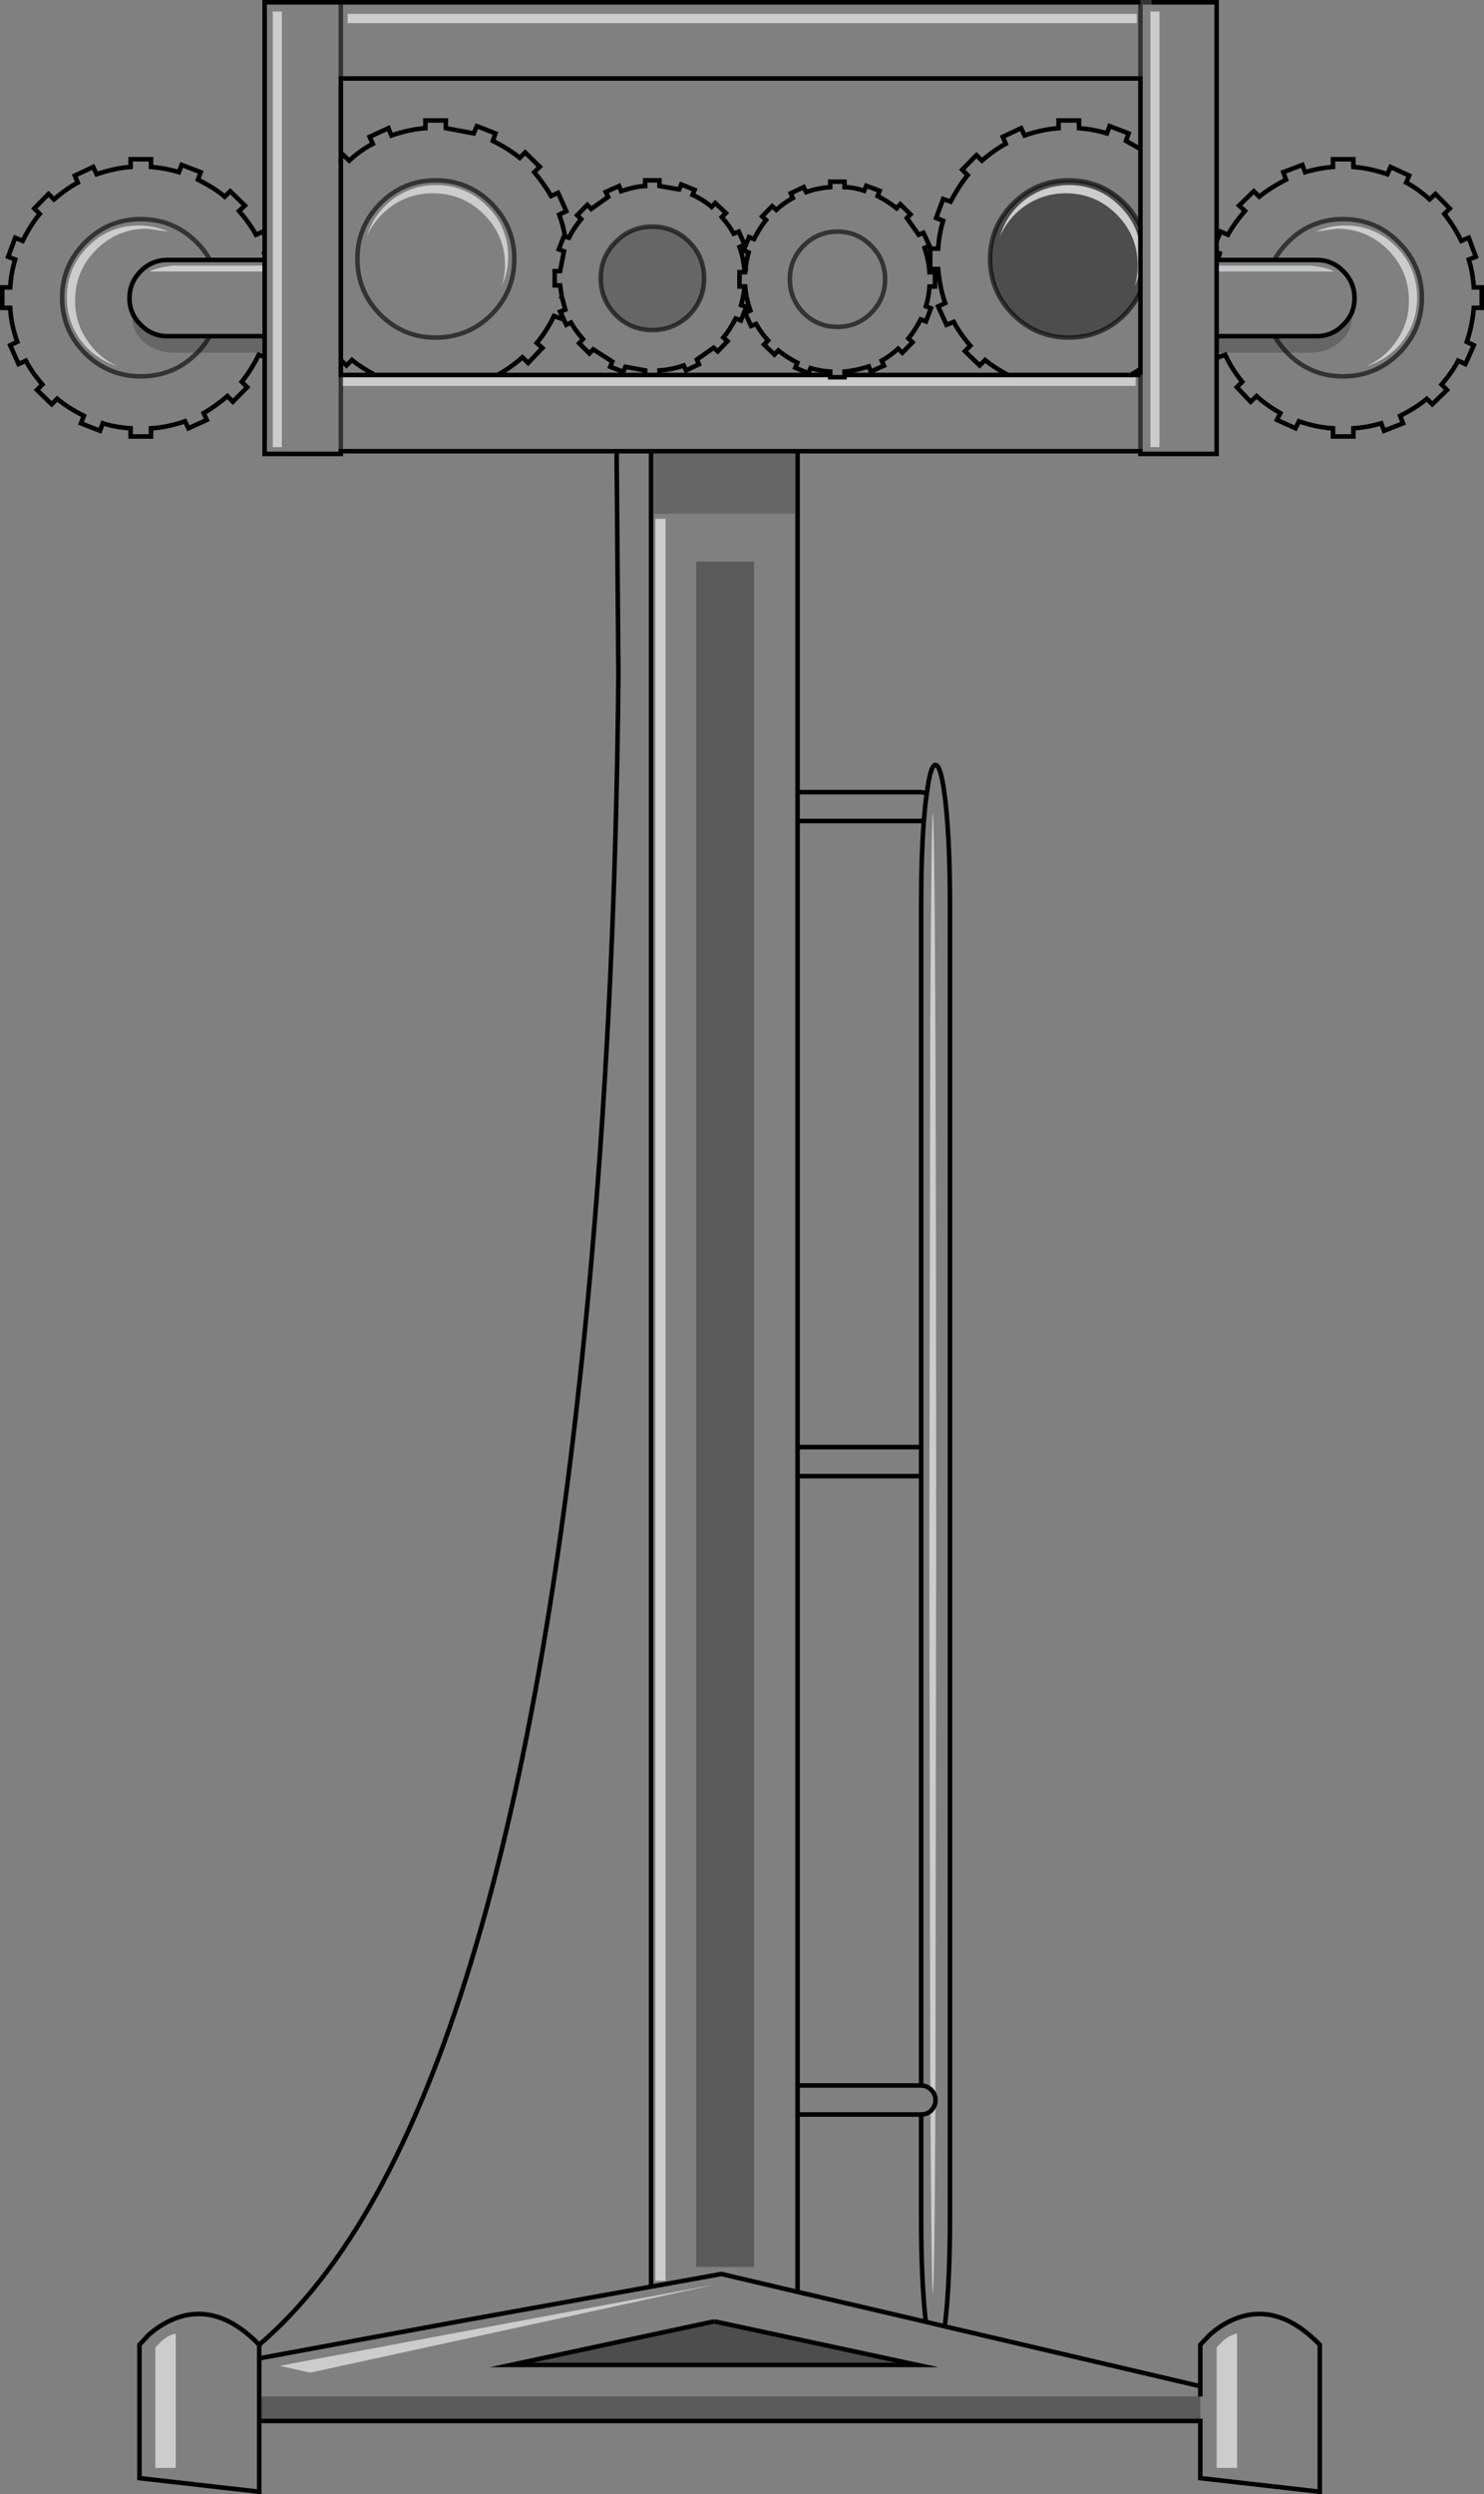 <?xml version="1.0" encoding="UTF-8" standalone="no"?>
<svg xmlns:xlink="http://www.w3.org/1999/xlink" height="549.75px" width="327.2px" xmlns="http://www.w3.org/2000/svg">
  <rect width="100%" height="100%" fill="#808080" stroke="none"/>
  <g transform="matrix(1.0, 0.0, 0.0, 1.0, 163.6, 274.85)">
    <path d="M104.65 -221.75 L105.55 -223.8 107.15 -223.1 Q108.55 -225.65 110.9 -228.35 L109.6 -229.55 112.85 -232.7 114.05 -231.5 Q116.45 -233.45 119.95 -235.25 L119.35 -236.9 123.55 -238.5 124.15 -236.9 Q127.1 -237.8 130.3 -238.05 L130.3 -239.75 134.8 -239.75 134.8 -238.05 Q138.35 -237.8 142.3 -236.45 L143.0 -238.05 147.1 -236.15 146.45 -234.6 Q149.05 -233.25 151.6 -230.9 L152.9 -232.1 156.05 -228.9 154.85 -227.7 Q157.1 -224.85 158.6 -221.75 L160.25 -222.45 161.8 -218.25 160.25 -217.65 Q161.15 -214.7 161.35 -211.5 L163.1 -211.5 163.1 -207.0 161.35 -207.0 Q161.0 -202.95 159.8 -199.5 L161.35 -198.75 159.5 -194.6 157.9 -195.35 Q156.65 -192.9 154.25 -190.1 L155.45 -188.9 152.2 -185.75 151.0 -186.95 Q148.45 -184.85 145.1 -183.2 L145.75 -181.55 141.55 -179.9 140.95 -181.55 Q137.9 -180.65 134.8 -180.45 L134.8 -178.65 130.3 -178.65 130.3 -180.45 Q126.65 -180.65 122.8 -182.0 L122.05 -180.45 117.95 -182.3 118.7 -183.8 Q115.75 -185.45 113.45 -187.55 L112.15 -186.3 109.1 -189.5 110.3 -190.7 Q108.05 -193.4 106.55 -196.65 L104.9 -196.05 104.65 -196.65 104.65 -197.1 120.2 -197.1 120.35 -196.95 Q125.35 -191.9 132.55 -191.9 139.7 -191.9 144.8 -196.95 149.9 -202.05 149.9 -209.25 149.9 -216.35 144.8 -221.45 139.7 -226.55 132.55 -226.55 125.35 -226.55 120.35 -221.45 118.55 -219.65 117.35 -217.55 118.55 -219.65 120.35 -221.45 125.35 -226.55 132.55 -226.55 139.7 -226.55 144.8 -221.45 149.9 -216.35 149.9 -209.25 149.9 -202.05 144.8 -196.95 139.7 -191.9 132.55 -191.9 125.35 -191.9 120.35 -196.95 L120.2 -197.1 125.2 -197.1 Q129.05 -197.1 131.75 -199.4 134.45 -201.65 134.45 -204.9 L134.4 -205.85 Q135.05 -207.35 135.05 -209.15 135.05 -212.6 132.55 -215.1 130.15 -217.55 126.65 -217.55 L117.35 -217.55 104.9 -217.55 105.35 -219.0 104.65 -219.3 104.65 -221.75 M87.85 -175.4 L12.25 -175.4 12.25 -100.25 39.5 -100.25 40.75 -100.0 Q41.55 -106.25 42.65 -106.25 44.0 -106.25 44.95 -97.35 45.85 -88.4 45.85 -75.75 L45.85 214.2 Q45.85 226.9 44.95 235.8 L44.7 237.9 101.05 251.1 101.05 241.95 103.1 239.8 Q105.7 237.45 108.7 236.25 118.15 232.45 127.4 241.95 L127.4 274.35 101.05 271.35 101.05 258.75 -106.45 258.75 -106.45 274.35 -132.85 271.35 -132.85 241.95 -130.85 239.8 Q-128.2 237.45 -125.2 236.25 -115.7 232.45 -106.45 241.95 L-106.45 244.95 -61.0 236.55 -20.05 229.15 -20.05 -175.4 -19.45 -175.4 -20.05 -175.4 -27.65 -175.4 -88.45 -175.4 -88.45 -174.8 -105.25 -174.8 -105.25 -196.15 -106.55 -196.65 Q-108.35 -193.05 -110.3 -190.7 L-109.1 -189.5 -112.25 -186.3 -113.45 -187.55 Q-116.15 -185.25 -118.7 -183.8 L-118.0 -182.3 -122.05 -180.45 -122.8 -182.0 Q-126.65 -180.65 -130.3 -180.45 L-130.3 -178.65 -134.8 -178.65 -134.8 -180.45 Q-138.05 -180.65 -140.95 -181.55 L-141.55 -179.9 -145.75 -181.55 -145.1 -183.2 Q-148.45 -184.85 -151.0 -186.95 L-152.2 -185.75 -155.45 -188.9 -154.25 -190.1 Q-156.65 -192.9 -157.9 -195.35 L-159.5 -194.6 -161.35 -198.75 -159.8 -199.5 Q-161.15 -203.3 -161.35 -207.0 L-163.1 -207.0 -163.1 -211.5 -161.35 -211.5 Q-161.15 -214.7 -160.25 -217.65 L-161.8 -218.25 -160.25 -222.45 -158.6 -221.75 Q-156.95 -225.15 -154.85 -227.7 L-156.05 -228.9 -152.9 -232.1 -151.7 -230.9 Q-148.9 -233.3 -146.45 -234.6 L-147.1 -236.15 -143.05 -238.05 -142.3 -236.45 Q-138.35 -237.8 -134.8 -238.05 L-134.8 -239.75 -130.3 -239.75 -130.3 -238.05 Q-127.1 -237.8 -124.15 -236.9 L-123.55 -238.5 -119.35 -236.9 -119.95 -235.25 Q-116.35 -233.45 -114.05 -231.5 L-112.85 -232.7 -109.6 -229.55 -110.9 -228.35 Q-108.55 -225.65 -107.15 -223.1 L-105.65 -223.8 -105.25 -222.95 -105.25 -274.35 -88.45 -274.35 87.85 -274.35 87.85 -257.55 -88.45 -257.55 -88.45 -240.05 -87.85 -240.65 -86.6 -239.45 Q-84.05 -241.8 -81.4 -243.15 L-82.1 -244.7 -77.95 -246.6 -77.3 -245.0 Q-73.3 -246.35 -69.8 -246.6 L-69.8 -248.3 -65.3 -248.3 -65.3 -246.6 -59.15 -245.45 -58.45 -247.05 -54.35 -245.45 -54.95 -243.8 Q-51.35 -242.0 -49.0 -240.05 L-47.8 -241.25 -44.6 -238.1 -45.8 -236.9 Q-43.45 -234.05 -42.1 -231.65 L-40.55 -232.35 -38.75 -228.3 -40.3 -227.55 Q-39.45 -225.25 -39.0 -222.7 L-38.15 -222.45 Q-37.1 -224.6 -35.45 -226.55 L-36.35 -227.4 -34.1 -229.7 -33.25 -228.8 -29.5 -231.45 -30.05 -232.55 -27.1 -233.85 -26.65 -232.7 Q-23.65 -233.75 -21.35 -233.85 L-21.35 -235.1 -18.2 -235.1 -18.2 -233.85 -13.85 -233.1 -13.4 -234.2 -10.45 -233.0 -10.9 -231.9 Q-8.65 -230.9 -6.7 -229.25 L-5.9 -230.1 -3.55 -227.9 -4.45 -227.0 Q-2.8 -225.15 -1.85 -223.35 L-0.7 -223.8 0.55 -220.95 -0.55 -220.4 Q0.35 -217.95 0.55 -215.1 L0.75 -215.1 Q0.85 -216.9 1.45 -219.2 L0.35 -219.65 1.55 -222.6 2.65 -222.15 Q3.95 -224.7 5.3 -226.35 L4.45 -227.15 6.65 -229.4 7.55 -228.6 Q9.4 -230.25 11.2 -231.2 L10.75 -232.25 13.6 -233.6 14.15 -232.5 Q16.6 -233.4 19.45 -233.6 L19.45 -234.8 22.6 -234.8 22.6 -233.6 Q24.7 -233.55 26.95 -232.8 L27.4 -233.9 30.35 -232.8 29.9 -231.65 Q32.2 -230.45 34.1 -228.95 L34.9 -229.85 37.15 -227.6 36.35 -226.8 38.95 -223.1 40.0 -223.55 41.35 -220.65 40.25 -220.2 Q41.15 -217.55 41.35 -214.85 L42.55 -214.85 42.55 -211.7 41.35 -211.7 Q41.15 -209.15 40.55 -207.35 L41.65 -206.9 40.55 -204.0 39.4 -204.45 Q38.2 -202.1 36.7 -200.25 L37.6 -199.4 35.35 -197.1 34.45 -198.0 Q32.6 -196.35 30.8 -195.35 L31.3 -194.25 28.4 -192.95 27.95 -194.1 Q25.3 -193.2 22.6 -192.95 L22.6 -192.2 58.65 -192.2 Q55.8 -193.7 53.6 -195.5 L52.4 -194.3 49.15 -197.45 50.35 -198.65 Q47.95 -201.45 46.7 -203.9 L45.1 -203.25 43.25 -207.3 44.8 -208.05 Q43.6 -211.5 43.25 -215.55 L41.5 -215.55 41.5 -220.05 43.25 -220.05 Q43.45 -223.25 44.35 -226.2 L42.8 -226.8 44.35 -231.0 46.0 -230.4 Q47.75 -233.75 49.75 -236.25 L48.55 -237.45 51.7 -240.65 52.9 -239.45 Q55.7 -241.85 58.15 -243.15 L57.5 -244.7 61.55 -246.6 62.3 -245.0 Q66.25 -246.35 69.8 -246.6 L69.8 -248.3 74.3 -248.3 74.3 -246.6 Q77.5 -246.35 80.45 -245.45 L81.05 -247.05 85.25 -245.45 84.65 -243.8 87.85 -242.0 87.85 -224.95 Q86.6 -227.7 84.35 -230.0 79.25 -235.1 72.05 -235.1 64.9 -235.1 59.8 -230.0 54.7 -224.9 54.7 -217.8 54.7 -210.6 59.8 -205.5 64.9 -200.45 72.05 -200.45 79.25 -200.45 84.35 -205.5 86.6 -207.8 87.85 -210.55 L87.85 -193.5 85.9 -192.35 86.0 -192.2 58.65 -192.2 86.0 -192.2 87.85 -192.2 87.85 -175.4 M13.6 -220.7 Q10.55 -217.65 10.55 -213.3 10.55 -208.95 13.6 -205.85 16.7 -202.8 21.05 -202.8 25.4 -202.8 28.45 -205.85 31.55 -208.95 31.55 -213.3 31.55 -217.65 28.45 -220.7 25.4 -223.8 21.05 -223.8 16.7 -223.8 13.6 -220.7 M19.45 -192.2 L19.45 -192.95 Q17.45 -193.05 15.1 -193.7 L14.65 -192.6 11.75 -193.8 12.2 -194.9 Q9.85 -196.1 8.0 -197.6 L7.15 -196.7 4.85 -198.9 5.75 -199.8 Q4.45 -201.15 3.1 -203.45 L2.0 -203.0 0.7 -205.85 1.85 -206.4 Q0.95 -208.85 0.7 -211.7 L0.55 -211.7 Q0.45 -209.9 -0.2 -207.6 L0.95 -207.2 -0.25 -204.2 -1.4 -204.65 Q-2.75 -202.05 -4.1 -200.45 L-3.2 -199.65 -5.35 -197.4 -6.25 -198.2 -9.95 -195.6 -9.5 -194.55 -12.35 -193.2 -12.85 -194.3 Q-15.35 -193.4 -18.2 -193.2 L-18.2 -192.2 19.45 -192.2 19.45 -191.75 19.45 -192.2 M22.6 -191.75 L22.6 -191.7 19.45 -191.7 19.45 -191.75 -88.25 -191.75 -88.25 -189.8 86.8 -189.8 86.8 -191.75 22.6 -191.75 22.6 -192.2 22.6 -191.75 M0.75 -215.1 L0.7 -214.85 -0.55 -214.85 -0.55 -211.7 0.55 -211.7 -0.55 -211.7 -0.55 -214.85 0.7 -214.85 0.75 -215.1 M87.05 -269.75 L87.05 -271.8 -86.95 -271.8 -86.95 -269.75 87.05 -269.75 M132.95 -225.15 Q129.5 -225.15 126.55 -223.8 L131.15 -224.45 Q137.75 -224.45 142.4 -219.8 147.05 -215.15 147.05 -208.55 147.05 -203.75 144.4 -199.85 141.8 -195.95 137.6 -194.1 142.55 -195.6 145.7 -199.7 148.85 -203.9 148.85 -209.25 148.85 -215.85 144.2 -220.5 139.55 -225.15 132.95 -225.15 M11.65 -175.4 L12.25 -175.4 11.65 -175.4 -19.45 -175.4 -19.45 -161.6 11.65 -161.6 11.65 -175.4 M12.25 230.3 L-4.55 226.35 -20.05 229.15 -4.55 226.35 12.25 230.3 40.55 236.9 40.4 235.8 Q39.5 226.8 39.5 214.2 L39.5 191.2 Q40.6 191.2 41.55 190.5 40.6 191.2 39.5 191.2 L12.25 191.2 12.25 230.3 M12.25 184.8 L12.25 191.2 12.25 184.8 39.5 184.8 39.5 50.5 39.5 44.1 39.5 50.5 12.25 50.5 12.25 184.8 M12.25 44.1 L12.25 50.5 12.25 44.1 39.5 44.1 39.5 -75.75 Q39.5 -86.05 40.1 -93.95 L40.4 -97.35 40.75 -100.0 40.4 -97.35 40.1 -93.95 39.5 -93.9 12.25 -93.9 12.25 44.1 M12.25 -100.25 L12.25 -93.9 12.25 -100.25 M41.55 185.6 Q40.6 184.8 39.5 184.8 40.6 184.8 41.55 185.6 L41.75 185.8 Q42.5 186.55 42.65 187.65 L42.8 67.35 Q42.8 -94.25 42.05 -95.7 41.75 -94.65 41.5 -48.0 L41.3 67.35 41.5 182.7 41.55 185.6 M42.65 188.55 L42.65 188.05 42.65 187.65 42.65 188.05 42.65 188.55 Q42.45 189.5 41.75 190.3 L41.55 190.5 Q41.8 229.45 42.05 230.5 42.45 229.75 42.65 188.55 M44.7 237.9 L40.55 236.9 44.7 237.9 M109.15 239.5 Q107.5 239.8 105.95 241.2 L104.65 242.55 104.65 269.1 109.15 269.1 109.15 239.5 M101.05 258.75 L101.05 258.25 101.05 258.75 M101.05 251.1 L101.05 253.35 101.05 251.1 M-106.45 258.25 L101.05 258.25 101.05 253.35 -106.45 253.35 -106.45 244.95 -106.45 253.35 -106.45 258.25 -106.45 258.75 -106.45 258.25 M2.65 224.8 L2.65 -151.05 -10.1 -151.05 -10.1 224.8 2.65 224.8 M-101.45 -272.3 L-103.45 -272.3 -103.45 -176.3 -101.45 -176.3 -101.45 -272.3 M-88.45 -257.55 L-88.45 -274.35 -88.45 -257.55 M-133.0 -225.15 Q-139.6 -225.15 -144.2 -220.5 -148.85 -215.85 -148.85 -209.25 -148.85 -203.9 -145.7 -199.7 -142.55 -195.6 -137.6 -194.1 -141.8 -195.95 -144.4 -199.85 -147.05 -203.75 -147.05 -208.55 -147.05 -215.15 -142.4 -219.8 -137.75 -224.45 -131.15 -224.45 L-126.55 -223.8 Q-129.5 -225.15 -133.0 -225.15 M-120.1 -197.1 L-120.25 -196.95 Q-125.35 -191.9 -132.55 -191.9 -139.7 -191.9 -144.8 -196.95 -149.9 -202.05 -149.9 -209.25 -149.9 -216.35 -144.8 -221.45 -139.7 -226.55 -132.55 -226.55 -125.35 -226.55 -120.25 -221.45 -118.45 -219.65 -117.3 -217.55 -118.45 -219.65 -120.25 -221.45 -125.35 -226.55 -132.55 -226.55 -139.7 -226.55 -144.8 -221.45 -149.9 -216.35 -149.9 -209.25 -149.9 -202.05 -144.8 -196.95 -139.7 -191.9 -132.55 -191.9 -125.35 -191.9 -120.25 -196.95 L-120.1 -197.1 -105.25 -197.1 -105.25 -200.75 -117.35 -200.75 -126.65 -200.75 Q-130.1 -200.75 -132.55 -203.25 -133.75 -204.4 -134.4 -205.85 L-134.45 -204.9 Q-134.45 -201.65 -131.75 -199.4 -129.05 -197.1 -125.2 -197.1 L-120.1 -197.1 M-105.25 -218.7 L-105.25 -217.55 -117.3 -217.55 -126.65 -217.55 Q-130.1 -217.55 -132.55 -215.1 -135.05 -212.6 -135.05 -209.15 -135.05 -207.35 -134.4 -205.85 -135.05 -207.35 -135.05 -209.15 -135.05 -212.6 -132.55 -215.1 -130.1 -217.55 -126.65 -217.55 L-117.3 -217.55 -105.25 -217.55 -105.25 -218.7 -105.25 -219.05 -105.35 -219.0 -105.25 -218.7 M-105.25 -222.95 L-105.25 -219.05 -105.25 -222.95 M-105.25 -216.3 L-125.6 -216.3 Q-129.1 -215.85 -130.6 -215.0 L-105.25 -215.0 -105.25 -216.3 -105.25 -217.55 -105.25 -216.3 M-105.25 -215.0 L-105.25 -200.75 -105.25 -215.0 M-105.25 -196.15 L-105.25 -197.1 -105.25 -196.15 M-67.55 -235.1 Q-74.65 -235.1 -79.75 -230.0 -84.8 -224.9 -84.8 -217.8 -84.8 -210.6 -79.75 -205.5 -74.65 -200.45 -67.55 -200.45 -60.35 -200.45 -55.25 -205.5 -50.2 -210.6 -50.2 -217.8 -50.2 -224.9 -55.25 -230.0 -60.35 -235.1 -67.55 -235.1 -60.35 -235.1 -55.25 -230.0 -50.2 -224.9 -50.2 -217.8 -50.2 -210.6 -55.25 -205.5 -60.35 -200.45 -67.55 -200.45 -74.65 -200.45 -79.75 -205.5 -84.8 -210.6 -84.8 -217.8 -84.8 -224.9 -79.75 -230.0 -74.65 -235.1 -67.55 -235.1 M-68.15 -232.25 Q-61.55 -232.25 -56.9 -227.6 -52.25 -222.95 -52.25 -216.35 -52.25 -214.2 -53.0 -211.8 -51.55 -214.85 -51.55 -218.25 -51.55 -224.85 -56.2 -229.4 -60.85 -234.05 -67.45 -234.05 -72.8 -234.05 -77.05 -230.9 -81.2 -227.75 -82.7 -222.8 -80.8 -227.0 -76.9 -229.65 -72.95 -232.25 -68.15 -232.25 M-39.6 -205.15 L-39.85 -204.6 -41.45 -205.2 Q-43.1 -201.8 -45.25 -199.25 L-44.0 -198.15 -47.15 -194.85 -48.4 -196.1 Q-50.95 -193.85 -53.65 -192.35 L-53.55 -192.2 -80.9 -192.2 -53.55 -192.2 -21.35 -192.2 -21.35 -193.2 -25.7 -194.0 -26.15 -192.9 -29.05 -194.0 -28.6 -195.15 -32.8 -197.85 -33.65 -196.95 -35.9 -199.2 -35.05 -200.1 Q-36.7 -201.95 -37.7 -203.75 L-38.75 -203.25 -39.6 -205.15 -40.1 -206.15 -39.05 -206.55 -40.1 -206.15 -39.6 -205.15 M-39.0 -206.75 L-39.05 -206.55 -38.95 -206.6 -39.0 -206.75 -39.7 -209.35 -39.0 -206.75 M-39.75 -209.55 L-39.8 -209.4 -39.7 -209.35 -39.75 -209.55 -40.1 -211.95 -41.3 -211.95 -41.3 -215.1 -40.1 -215.1 -39.25 -219.45 -40.4 -219.9 -39.25 -222.8 -39.0 -222.7 -39.25 -222.8 -40.4 -219.9 -39.25 -219.45 -40.1 -215.1 -41.3 -215.1 -41.3 -211.95 -40.1 -211.95 -39.75 -209.55 M-18.2 -192.2 L-21.35 -192.2 -18.2 -192.2 M-27.8 -221.55 Q-31.15 -218.25 -31.15 -213.5 -31.15 -208.8 -27.8 -205.4 -24.5 -202.1 -19.75 -202.1 -15.05 -202.1 -11.65 -205.4 -8.35 -208.8 -8.35 -213.5 -8.35 -218.25 -11.65 -221.55 -15.05 -224.9 -19.75 -224.9 -24.5 -224.9 -27.8 -221.55 M-16.85 -160.5 L-19.1 -160.5 -19.1 227.85 -16.85 227.85 -16.85 -160.5 M-88.45 -192.2 L-80.9 -192.2 Q-83.9 -193.8 -86.0 -195.5 L-87.2 -194.3 -88.45 -195.5 -88.45 -192.2 -88.45 -175.4 -88.45 -192.2 M-88.45 -240.05 L-88.45 -195.5 -88.45 -240.05 M-6.1 236.8 L-50.9 246.4 38.65 246.4 -6.1 236.8 M-124.85 239.5 Q-126.5 239.8 -128.05 241.2 L-129.35 242.55 -129.35 269.1 -124.85 269.1 -124.85 239.5 M-101.95 246.6 L-95.2 248.1 -5.6 228.6 -101.95 246.6" fill="#ffffff" fill-opacity="0.0" fill-rule="evenodd" stroke="none"/>
    <path d="M87.85 -210.55 Q86.6 -207.8 84.35 -205.5 79.25 -200.45 72.05 -200.45 64.9 -200.45 59.8 -205.5 54.7 -210.6 54.7 -217.8 54.7 -224.9 59.8 -230.0 64.9 -235.1 72.05 -235.1 79.25 -235.1 84.35 -230.0 86.6 -227.7 87.85 -224.95 L87.85 -220.1 Q87.25 -225.5 83.3 -229.4 78.7 -234.05 72.1 -234.05 66.8 -234.05 62.5 -230.9 58.4 -227.75 56.9 -222.8 58.75 -227.0 62.65 -229.65 66.65 -232.25 71.35 -232.25 77.95 -232.25 82.6 -227.6 87.25 -222.95 87.25 -216.35 87.25 -213.9 86.6 -211.8 87.6 -213.9 87.85 -216.35 L87.85 -210.55 M-6.1 236.8 L38.65 246.4 -50.9 246.4 -6.1 236.8" fill="#000000" fill-opacity="0.4" fill-rule="evenodd" stroke="none"/>
    <path d="M19.45 -191.75 L19.45 -191.7 22.6 -191.7 22.6 -191.75 86.8 -191.75 86.8 -189.8 -88.25 -189.8 -88.25 -191.75 19.45 -191.75 M87.85 -216.35 Q87.6 -213.9 86.6 -211.8 87.25 -213.9 87.25 -216.35 87.25 -222.95 82.6 -227.6 77.95 -232.25 71.35 -232.25 66.65 -232.25 62.65 -229.65 58.75 -227.0 56.9 -222.8 58.4 -227.75 62.5 -230.9 66.8 -234.05 72.1 -234.05 78.7 -234.05 83.3 -229.4 87.25 -225.5 87.85 -220.1 L87.85 -216.35 M92.05 -272.3 L92.05 -176.3 90.05 -176.3 90.05 -272.3 92.05 -272.3 M87.05 -269.75 L-86.95 -269.75 -86.95 -271.8 87.05 -271.8 87.05 -269.75 M132.95 -225.15 Q139.55 -225.15 144.2 -220.5 148.85 -215.85 148.85 -209.25 148.85 -203.9 145.7 -199.7 142.55 -195.6 137.6 -194.1 141.8 -195.95 144.4 -199.85 147.05 -203.75 147.05 -208.55 147.05 -215.15 142.4 -219.8 137.75 -224.45 131.15 -224.45 L126.55 -223.8 Q129.5 -225.15 132.95 -225.15 M41.55 185.6 L41.5 182.7 41.3 67.35 41.5 -48.0 Q41.75 -94.65 42.05 -95.7 42.8 -94.25 42.8 67.35 L42.65 187.65 Q42.5 186.55 41.75 185.8 L41.55 185.6 M42.65 188.55 Q42.45 229.75 42.05 230.5 41.8 229.45 41.55 190.5 L41.75 190.3 Q42.45 189.5 42.65 188.55 M109.15 239.5 L109.15 269.1 104.65 269.1 104.65 242.55 105.95 241.2 Q107.5 239.8 109.15 239.5 M-101.45 -272.3 L-101.45 -176.3 -103.45 -176.3 -103.45 -272.3 -101.45 -272.3 M-133.0 -225.15 Q-129.5 -225.15 -126.55 -223.8 L-131.15 -224.45 Q-137.75 -224.45 -142.4 -219.8 -147.05 -215.15 -147.05 -208.55 -147.05 -203.75 -144.4 -199.85 -141.8 -195.95 -137.6 -194.1 -142.55 -195.6 -145.7 -199.7 -148.85 -203.9 -148.85 -209.25 -148.85 -215.85 -144.2 -220.5 -139.6 -225.15 -133.0 -225.15 M-105.25 -215.0 L-130.6 -215.0 Q-129.1 -215.85 -125.6 -216.3 L-105.25 -216.3 -105.25 -215.0 M-68.15 -232.25 Q-72.95 -232.25 -76.9 -229.65 -80.8 -227.0 -82.7 -222.8 -81.2 -227.75 -77.05 -230.9 -72.8 -234.05 -67.45 -234.05 -60.85 -234.05 -56.2 -229.4 -51.55 -224.85 -51.55 -218.25 -51.55 -214.85 -53.0 -211.8 -52.25 -214.2 -52.25 -216.35 -52.25 -222.95 -56.9 -227.6 -61.55 -232.25 -68.15 -232.25 M-16.85 -160.5 L-16.85 227.85 -19.1 227.85 -19.1 -160.5 -16.85 -160.5 M-124.85 239.5 L-124.85 269.1 -129.35 269.1 -129.35 242.55 -128.05 241.2 Q-126.5 239.8 -124.85 239.5 M-101.95 246.6 L-5.6 228.6 -95.2 248.1 -101.95 246.6" fill="#ffffff" fill-opacity="0.6" fill-rule="evenodd" stroke="none"/>
    <path d="M104.65 -216.3 L125.6 -216.3 127.55 -216.0 Q129.65 -215.55 130.55 -215.0 L104.65 -215.0 104.65 -216.3" fill="#c4c6c8" fill-rule="evenodd" stroke="none"/>
    <path d="M120.2 -197.1 L104.65 -197.1 104.65 -200.75 117.45 -200.75 126.65 -200.75 Q130.15 -200.75 132.55 -203.25 133.75 -204.4 134.4 -205.85 L134.45 -204.9 Q134.45 -201.65 131.75 -199.4 129.05 -197.1 125.2 -197.1 L120.2 -197.1 Q118.55 -198.8 117.45 -200.75 118.55 -198.8 120.2 -197.1 M11.65 -175.4 L11.65 -161.6 -19.45 -161.6 -19.45 -175.4 11.65 -175.4 M-120.1 -197.1 L-125.2 -197.1 Q-129.05 -197.1 -131.75 -199.4 -134.45 -201.65 -134.45 -204.9 L-134.4 -205.85 Q-133.75 -204.4 -132.55 -203.25 -130.1 -200.75 -126.65 -200.75 L-117.35 -200.75 -105.25 -200.75 -105.25 -197.1 -120.1 -197.1 Q-118.45 -198.8 -117.35 -200.75 -118.45 -198.8 -120.1 -197.1 M-27.8 -221.55 Q-24.5 -224.9 -19.75 -224.9 -15.05 -224.9 -11.65 -221.55 -8.35 -218.25 -8.35 -213.5 -8.35 -208.8 -11.65 -205.4 -15.05 -202.1 -19.75 -202.1 -24.5 -202.1 -27.8 -205.4 -31.15 -208.8 -31.15 -213.5 -31.15 -218.25 -27.8 -221.55" fill="#000000" fill-opacity="0.2" fill-rule="evenodd" stroke="none"/>
    <path d="M104.65 -196.65 L104.65 -174.8 87.85 -174.8 87.85 -175.4 87.85 -192.2 87.85 -193.5 87.85 -210.55 87.85 -216.35 87.85 -220.1 87.85 -224.95 87.85 -242.0 87.85 -257.55 87.85 -274.35 90.25 -274.35 104.65 -274.35 104.65 -221.75 104.65 -219.3 104.65 -217.55 104.65 -216.3 104.65 -217.55 104.9 -217.55 117.35 -217.55 126.65 -217.55 Q130.15 -217.55 132.55 -215.1 135.05 -212.6 135.05 -209.15 135.05 -207.35 134.4 -205.85 133.75 -204.4 132.55 -203.25 130.15 -200.75 126.65 -200.75 L117.45 -200.75 104.65 -200.75 104.65 -215.0 104.65 -200.75 104.65 -197.1 104.65 -196.65 M13.6 -220.7 Q16.7 -223.8 21.05 -223.8 25.4 -223.8 28.45 -220.7 31.55 -217.65 31.55 -213.3 31.55 -208.95 28.45 -205.85 25.4 -202.8 21.05 -202.8 16.7 -202.8 13.6 -205.85 10.55 -208.95 10.55 -213.3 10.55 -217.65 13.6 -220.7 M92.05 -272.3 L90.05 -272.3 90.05 -176.3 92.05 -176.3 92.05 -272.3 M104.65 -215.0 L130.55 -215.0 Q129.65 -215.55 127.55 -216.0 L125.6 -216.3 104.65 -216.3 104.65 -215.0" fill="#d4d4d4" fill-opacity="0.0" fill-rule="evenodd" stroke="none"/>
    <path d="M101.05 253.35 L101.05 258.25 -106.45 258.25 -106.45 253.35 101.05 253.35 M2.65 224.8 L-10.1 224.8 -10.1 -151.05 2.65 -151.05 2.65 224.8" fill="#000000" fill-opacity="0.298" fill-rule="evenodd" stroke="none"/>
    <path d="M104.65 -221.75 L105.55 -223.8 107.15 -223.1 Q108.55 -225.65 110.9 -228.35 L109.6 -229.55 112.85 -232.7 114.05 -231.5 Q116.45 -233.45 119.95 -235.25 L119.35 -236.9 123.55 -238.5 124.15 -236.9 Q127.1 -237.8 130.3 -238.05 L130.3 -239.75 134.8 -239.75 134.8 -238.05 Q138.35 -237.8 142.3 -236.45 L143.0 -238.05 147.1 -236.15 146.45 -234.6 Q149.05 -233.25 151.6 -230.9 L152.9 -232.1 156.05 -228.9 154.85 -227.7 Q157.1 -224.85 158.6 -221.75 L160.25 -222.45 161.8 -218.25 160.25 -217.65 Q161.15 -214.7 161.35 -211.5 L163.1 -211.5 163.1 -207.0 161.35 -207.0 Q161.0 -202.95 159.8 -199.5 L161.35 -198.75 159.5 -194.6 157.9 -195.35 Q156.65 -192.9 154.25 -190.1 L155.45 -188.9 152.2 -185.75 151.0 -186.95 Q148.45 -184.85 145.1 -183.2 L145.75 -181.55 141.55 -179.9 140.95 -181.55 Q137.9 -180.65 134.8 -180.45 L134.8 -178.65 130.3 -178.65 130.3 -180.45 Q126.65 -180.65 122.8 -182.0 L122.05 -180.45 117.95 -182.3 118.7 -183.8 Q115.75 -185.45 113.45 -187.55 L112.15 -186.3 109.1 -189.5 110.3 -190.7 Q108.05 -193.4 106.55 -196.65 L104.9 -196.05 104.65 -196.65 104.65 -174.8 87.85 -174.8 87.85 -175.4 12.25 -175.4 12.25 -100.25 39.5 -100.25 40.75 -100.0 Q41.55 -106.25 42.65 -106.25 44.0 -106.25 44.95 -97.35 45.85 -88.4 45.85 -75.75 L45.85 214.2 Q45.85 226.9 44.95 235.8 L44.7 237.9 101.05 251.1 101.05 241.95 103.1 239.8 Q105.7 237.45 108.7 236.25 118.15 232.45 127.4 241.95 L127.4 274.35 101.05 271.35 101.05 258.75 -106.45 258.75 -106.45 274.35 -132.85 271.35 -132.85 241.95 -130.85 239.8 Q-128.2 237.45 -125.2 236.25 -115.7 232.45 -106.45 241.95 -49.75 193.65 -33.05 1.3 -27.85 -58.85 -27.25 -126.15 L-27.65 -175.4 -88.45 -175.4 -88.45 -174.8 -105.25 -174.8 -105.25 -196.15 -106.55 -196.65 Q-108.35 -193.05 -110.3 -190.7 L-109.1 -189.5 -112.25 -186.3 -113.45 -187.55 Q-116.15 -185.25 -118.7 -183.8 L-118.0 -182.3 -122.05 -180.45 -122.8 -182.0 Q-126.65 -180.65 -130.3 -180.45 L-130.3 -178.65 -134.8 -178.65 -134.8 -180.45 Q-138.05 -180.65 -140.95 -181.55 L-141.55 -179.9 -145.75 -181.55 -145.1 -183.2 Q-148.45 -184.85 -151.0 -186.95 L-152.2 -185.75 -155.45 -188.9 -154.25 -190.1 Q-156.65 -192.9 -157.9 -195.35 L-159.5 -194.6 -161.35 -198.75 -159.8 -199.5 Q-161.15 -203.3 -161.35 -207.0 L-163.1 -207.0 -163.1 -211.5 -161.35 -211.5 Q-161.15 -214.7 -160.25 -217.65 L-161.8 -218.25 -160.25 -222.45 -158.6 -221.75 Q-156.95 -225.15 -154.85 -227.7 L-156.05 -228.9 -152.9 -232.1 -151.7 -230.9 Q-148.9 -233.3 -146.45 -234.6 L-147.1 -236.15 -143.05 -238.05 -142.3 -236.45 Q-138.35 -237.8 -134.8 -238.05 L-134.8 -239.75 -130.3 -239.75 -130.3 -238.05 Q-127.1 -237.8 -124.15 -236.9 L-123.55 -238.5 -119.35 -236.9 -119.95 -235.25 Q-116.35 -233.45 -114.05 -231.5 L-112.85 -232.7 -109.6 -229.55 -110.9 -228.35 Q-108.55 -225.65 -107.15 -223.1 L-105.65 -223.8 -105.25 -222.95 -105.25 -274.35 -88.45 -274.35 87.85 -274.35 M90.25 -274.35 L104.65 -274.35 104.65 -221.75 104.65 -219.3 105.35 -219.0 104.9 -217.55 117.35 -217.55 126.65 -217.55 Q130.15 -217.55 132.55 -215.1 135.05 -212.6 135.05 -209.15 135.05 -207.35 134.4 -205.85 133.75 -204.4 132.55 -203.25 130.15 -200.75 126.65 -200.75 L117.45 -200.75 104.65 -200.75 104.65 -215.0 104.65 -216.3 104.65 -217.55 104.65 -219.3 M104.65 -197.1 L104.65 -196.65 M87.85 -242.0 L84.65 -243.8 85.25 -245.45 81.05 -247.05 80.45 -245.45 Q77.5 -246.35 74.3 -246.6 L74.3 -248.3 69.8 -248.3 69.8 -246.6 Q66.25 -246.35 62.3 -245.0 L61.55 -246.6 57.5 -244.7 58.15 -243.15 Q55.7 -241.85 52.9 -239.45 L51.7 -240.65 48.55 -237.45 49.75 -236.25 Q47.75 -233.75 46.0 -230.4 L44.35 -231.0 42.8 -226.8 44.35 -226.2 Q43.45 -223.25 43.25 -220.05 L41.5 -220.05 41.5 -215.55 43.25 -215.55 Q43.6 -211.5 44.8 -208.05 L43.25 -207.3 45.1 -203.25 46.7 -203.9 Q47.95 -201.45 50.35 -198.65 L49.15 -197.45 52.4 -194.3 53.6 -195.5 Q55.8 -193.7 58.65 -192.2 L86.0 -192.2 85.9 -192.35 87.85 -193.5 87.85 -210.55 87.85 -216.35 87.85 -220.1 87.85 -224.95 M19.45 -192.2 L19.45 -192.95 Q17.45 -193.05 15.1 -193.7 L14.65 -192.6 11.75 -193.8 12.2 -194.9 Q9.85 -196.1 8.0 -197.6 L7.15 -196.7 4.85 -198.9 5.75 -199.8 Q4.45 -201.15 3.1 -203.45 L2.0 -203.0 0.7 -205.85 1.85 -206.4 Q0.95 -208.85 0.7 -211.7 L0.55 -211.7 Q0.45 -209.9 -0.2 -207.6 L0.95 -207.2 -0.25 -204.2 -1.4 -204.65 Q-2.75 -202.05 -4.1 -200.45 L-3.2 -199.65 -5.35 -197.4 -6.25 -198.2 -9.95 -195.6 -9.5 -194.55 -12.35 -193.2 -12.85 -194.3 Q-15.35 -193.4 -18.2 -193.2 L-18.2 -192.2 19.45 -192.2 19.45 -191.75 19.45 -191.7 22.6 -191.7 22.6 -191.75 22.6 -192.2 M104.9 -217.55 L104.65 -217.55 M87.85 -192.2 L86.0 -192.2 M87.85 -193.5 L87.85 -192.2 M12.25 -175.4 L11.65 -175.4 -19.45 -175.4 -20.05 -175.4 -20.05 229.15 -4.55 226.35 12.25 230.3 12.25 191.2 12.25 184.8 12.25 50.5 12.25 44.1 12.25 -93.9 12.25 -100.25 M40.75 -100.0 L40.4 -97.35 40.1 -93.95 Q39.5 -86.05 39.5 -75.75 L39.5 44.1 39.5 50.5 39.5 184.8 Q40.6 184.8 41.55 185.6 L41.75 185.8 Q42.5 186.55 42.65 187.65 L42.65 188.05 42.65 188.55 Q42.45 189.5 41.75 190.3 L41.55 190.5 Q40.6 191.2 39.5 191.2 L39.5 214.2 Q39.5 226.8 40.4 235.8 L40.55 236.9 44.7 237.9 M40.1 -93.95 L39.5 -93.9 12.25 -93.9 M104.65 -197.1 L104.65 -200.75 M12.25 44.1 L39.5 44.1 M39.5 50.5 L12.25 50.5 M39.5 191.2 L12.25 191.2 M12.25 184.8 L39.5 184.8 M101.05 253.35 L101.05 251.1 M101.05 258.25 L101.05 258.75 M-106.45 258.25 L-106.45 258.75 M12.25 230.3 L40.55 236.9 M-134.4 -205.85 Q-135.05 -207.35 -135.05 -209.15 -135.05 -212.6 -132.55 -215.1 -130.1 -217.55 -126.65 -217.55 L-117.3 -217.55 -105.25 -217.55 -105.25 -218.7 -105.35 -219.0 -105.25 -219.05 -105.25 -222.95 M-105.25 -216.3 L-105.25 -217.55 M-117.35 -200.75 L-126.65 -200.75 Q-130.1 -200.75 -132.55 -203.25 -133.75 -204.4 -134.4 -205.85 M-105.25 -215.0 L-105.25 -216.3 M-105.25 -218.7 L-105.25 -219.05 M-105.25 -197.1 L-105.25 -200.75 -117.35 -200.75 M-105.25 -197.1 L-105.25 -196.15 M-105.25 -200.75 L-105.25 -215.0 M-53.55 -192.2 L-53.65 -192.35 Q-50.95 -193.85 -48.4 -196.1 L-47.15 -194.85 -44.0 -198.15 -45.25 -199.25 Q-43.1 -201.8 -41.45 -205.2 L-39.85 -204.6 -39.6 -205.15 -40.1 -206.15 -39.05 -206.55 -39.0 -206.75 -39.7 -209.35 -39.8 -209.4 -39.75 -209.55 -40.1 -211.95 -41.3 -211.95 -41.3 -215.1 -40.1 -215.1 -39.25 -219.45 -40.4 -219.9 -39.25 -222.8 -39.0 -222.7 M-39.75 -209.55 L-39.7 -209.35 M-39.0 -206.75 L-38.95 -206.6 -39.05 -206.55 M-39.6 -205.15 L-38.75 -203.25 -37.7 -203.75 Q-36.7 -201.95 -35.05 -200.1 L-35.9 -199.2 -33.65 -196.95 -32.8 -197.85 -28.6 -195.15 -29.05 -194.0 -26.15 -192.9 -25.7 -194.0 -21.35 -193.2 -21.35 -192.2 -18.2 -192.2 M-20.05 -175.4 L-27.65 -175.4 M-53.55 -192.2 L-80.9 -192.2 -88.45 -192.2 -88.45 -195.5 -88.45 -240.05 M-21.35 -192.2 L-53.55 -192.2 M-88.45 -195.5 L-87.2 -194.3 -86.0 -195.5 Q-83.9 -193.8 -80.9 -192.2 M-6.1 236.8 L38.65 246.4 -50.9 246.4 -6.1 236.8 M-20.05 229.15 L-61.0 236.55 -106.45 244.95 -106.45 253.35 -106.45 258.25 M-106.45 244.95 L-106.45 241.95" fill="none" stroke="#000000" stroke-linecap="butt" stroke-linejoin="miter-clip" stroke-miterlimit="10.0" stroke-width="1.0"/>
    <path d="M87.85 -274.35 L90.25 -274.35 M117.35 -217.55 Q118.55 -219.65 120.35 -221.45 125.35 -226.55 132.55 -226.55 139.7 -226.55 144.8 -221.45 149.9 -216.35 149.9 -209.25 149.9 -202.05 144.8 -196.95 139.7 -191.9 132.55 -191.9 125.35 -191.9 120.35 -196.95 L120.2 -197.1 Q118.55 -198.8 117.45 -200.75 M87.85 -210.55 Q86.6 -207.8 84.35 -205.5 79.25 -200.45 72.05 -200.45 64.9 -200.45 59.8 -205.5 54.7 -210.6 54.7 -217.8 54.7 -224.9 59.8 -230.0 64.9 -235.1 72.05 -235.1 79.25 -235.1 84.35 -230.0 86.6 -227.7 87.85 -224.95 M13.6 -220.7 Q16.7 -223.8 21.05 -223.8 25.4 -223.8 28.45 -220.7 31.55 -217.65 31.55 -213.3 31.55 -208.95 28.45 -205.85 25.4 -202.8 21.05 -202.8 16.7 -202.8 13.6 -205.85 10.55 -208.95 10.55 -213.3 10.55 -217.65 13.6 -220.7 M87.85 -257.55 L87.85 -274.35 M87.85 -175.4 L87.85 -192.2 M-88.45 -274.35 L-88.45 -257.55 M-117.3 -217.55 Q-118.45 -219.65 -120.25 -221.45 -125.35 -226.55 -132.55 -226.55 -139.7 -226.55 -144.8 -221.45 -149.9 -216.35 -149.9 -209.25 -149.9 -202.05 -144.8 -196.95 -139.7 -191.9 -132.55 -191.9 -125.35 -191.9 -120.25 -196.95 L-120.1 -197.1 Q-118.45 -198.8 -117.35 -200.75 M-67.55 -235.1 Q-60.35 -235.1 -55.25 -230.0 -50.2 -224.9 -50.2 -217.8 -50.2 -210.6 -55.25 -205.5 -60.35 -200.45 -67.55 -200.45 -74.65 -200.45 -79.75 -205.5 -84.8 -210.6 -84.8 -217.8 -84.8 -224.9 -79.75 -230.0 -74.65 -235.1 -67.55 -235.1 M-27.8 -221.55 Q-24.5 -224.9 -19.75 -224.9 -15.05 -224.9 -11.65 -221.55 -8.35 -218.25 -8.35 -213.5 -8.35 -208.8 -11.65 -205.4 -15.05 -202.1 -19.75 -202.1 -24.5 -202.1 -27.8 -205.4 -31.15 -208.8 -31.15 -213.5 -31.15 -218.25 -27.8 -221.55 M-88.45 -192.2 L-88.45 -175.4" fill="none" stroke="#000000" stroke-linecap="butt" stroke-linejoin="miter-clip" stroke-miterlimit="10.0" stroke-opacity="0.6" stroke-width="1.0"/>
    <path d="M87.85 -224.95 L87.85 -242.0 87.85 -257.55 -88.45 -257.55 -88.45 -240.05 -87.85 -240.65 -86.6 -239.45 Q-84.05 -241.8 -81.4 -243.15 L-82.1 -244.7 -77.95 -246.6 -77.3 -245.0 Q-73.3 -246.35 -69.8 -246.6 L-69.8 -248.3 -65.3 -248.3 -65.3 -246.6 -59.15 -245.45 -58.45 -247.05 -54.35 -245.45 -54.95 -243.8 Q-51.35 -242.0 -49.0 -240.05 L-47.8 -241.25 -44.6 -238.1 -45.8 -236.9 Q-43.45 -234.05 -42.1 -231.65 L-40.55 -232.35 -38.75 -228.3 -40.3 -227.55 Q-39.45 -225.25 -39.0 -222.7 L-38.15 -222.45 Q-37.1 -224.6 -35.45 -226.55 L-36.35 -227.4 -34.1 -229.7 -33.25 -228.8 -29.5 -231.45 -30.05 -232.55 -27.1 -233.85 -26.65 -232.7 Q-23.65 -233.75 -21.35 -233.85 L-21.35 -235.1 -18.2 -235.1 -18.2 -233.85 -13.85 -233.1 -13.4 -234.2 -10.45 -233.0 -10.9 -231.9 Q-8.65 -230.9 -6.7 -229.25 L-5.9 -230.1 -3.55 -227.9 -4.45 -227.0 Q-2.8 -225.15 -1.85 -223.35 L-0.7 -223.8 0.55 -220.95 -0.55 -220.4 Q0.35 -217.95 0.55 -215.1 L0.75 -215.1 0.7 -214.85 -0.55 -214.85 -0.55 -211.7 0.55 -211.7" fill="none" stroke="#000000" stroke-linecap="butt" stroke-linejoin="miter-clip" stroke-miterlimit="10.0" stroke-width="1.0"/>
    <path d="M0.75 -215.1 Q0.85 -216.9 1.45 -219.2 L0.35 -219.65 1.55 -222.6 2.65 -222.15 Q3.95 -224.7 5.3 -226.35 L4.45 -227.15 6.65 -229.4 7.55 -228.6 Q9.4 -230.25 11.2 -231.2 L10.75 -232.25 13.6 -233.6 14.15 -232.5 Q16.6 -233.4 19.45 -233.6 L19.45 -234.8 22.6 -234.8 22.6 -233.6 Q24.7 -233.55 26.95 -232.8 L27.4 -233.9 30.35 -232.8 29.9 -231.65 Q32.2 -230.45 34.1 -228.95 L34.9 -229.85 37.15 -227.6 36.35 -226.8 38.95 -223.1 40.0 -223.55 41.35 -220.65 40.25 -220.2 Q41.15 -217.55 41.35 -214.85 L42.55 -214.85 42.55 -211.7 41.35 -211.7 Q41.15 -209.15 40.55 -207.35 L41.65 -206.9 40.55 -204.0 39.4 -204.45 Q38.2 -202.1 36.7 -200.25 L37.6 -199.4 35.35 -197.1 34.45 -198.0 Q32.6 -196.35 30.8 -195.35 L31.3 -194.25 28.4 -192.95 27.95 -194.1 Q25.3 -193.2 22.6 -192.95 L22.6 -192.2 58.65 -192.2" fill="none" stroke="#000000" stroke-linecap="round" stroke-linejoin="miter-clip" stroke-miterlimit="10.0" stroke-width="1.0"/>
  </g>
</svg>
